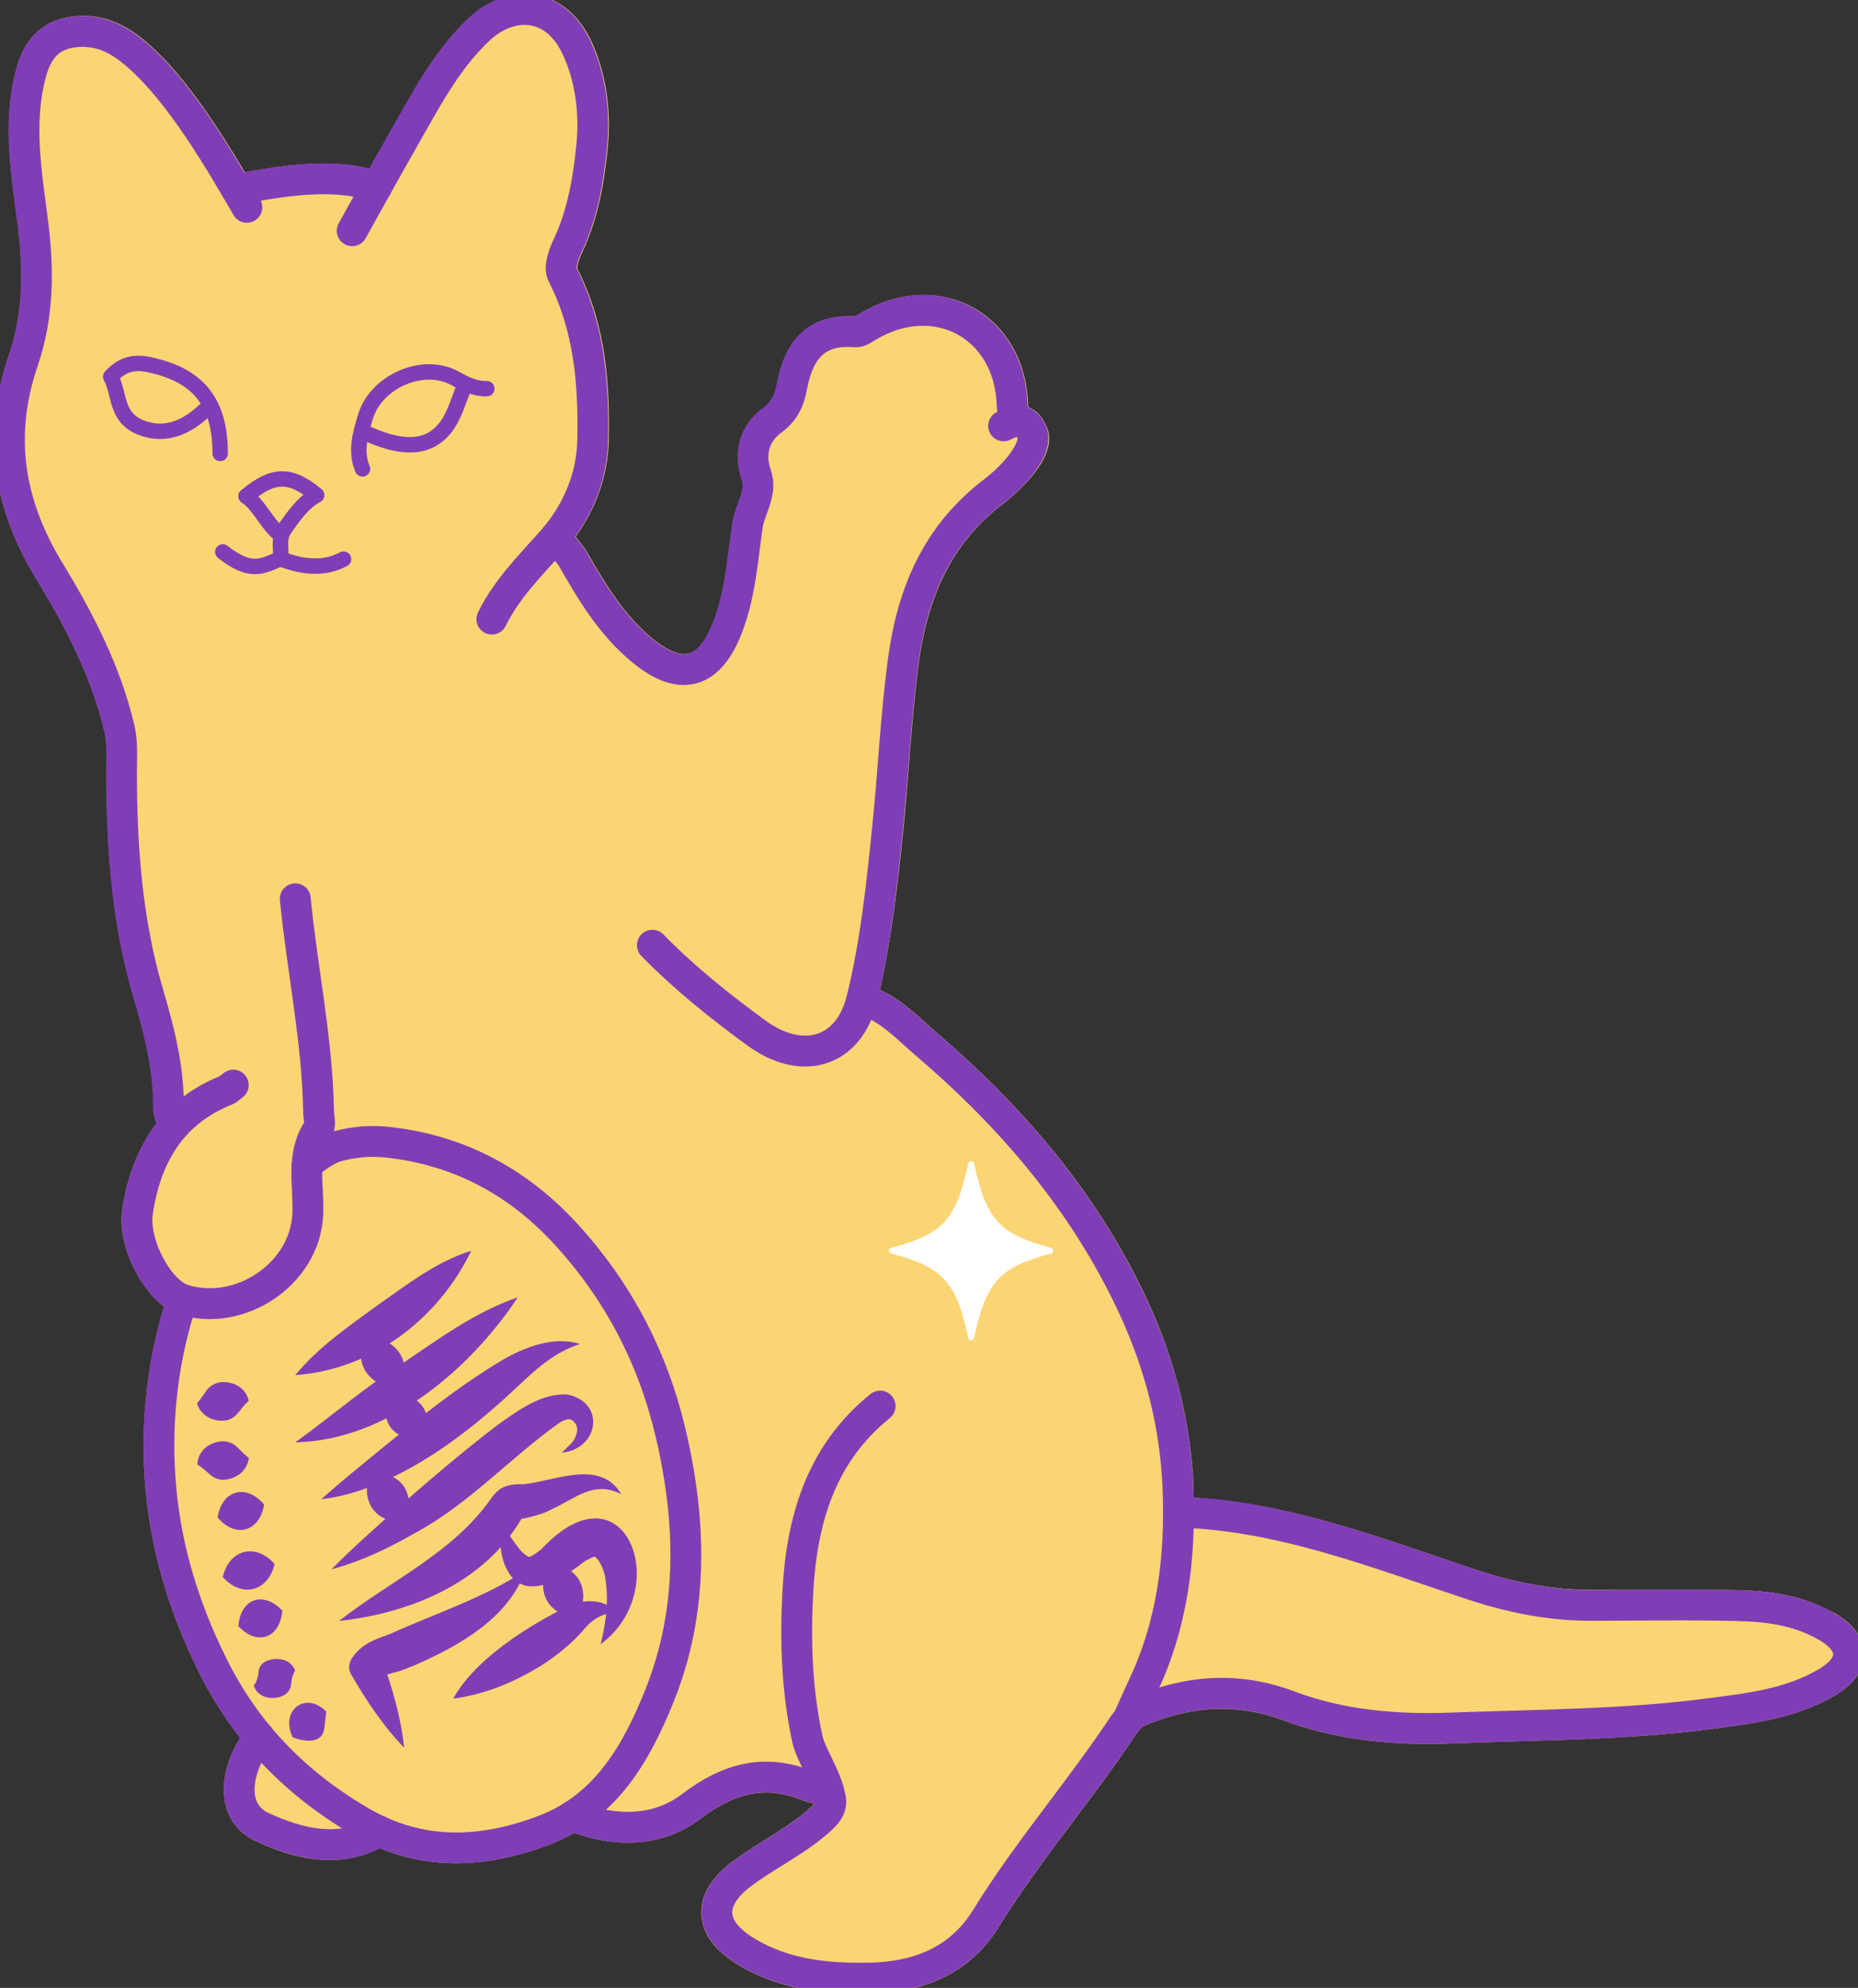 <?xml version="1.0" encoding="UTF-8"?>
<svg xmlns="http://www.w3.org/2000/svg" viewBox="0 0 120.5 128.88">
  <rect x="0" y="0" width="120.5" height="128.88" fill="#333333" stroke="none"/>
  <defs>
    <style>
      .cls-1 {
        fill: #803eb6;
      }

      .cls-2 {
        fill: #fff;
      }

      .cls-3, .cls-4 {
        fill: none;
        stroke: #803eb6;
        stroke-linecap: round;
        stroke-linejoin: round;
      }

      .cls-4 {
        stroke-width: 2px;
      }

      .cls-5 {
        fill: #fbd574;
      }
    </style>
  </defs>
  <g id="Gato_Relleno" data-name="Gato Relleno">
    <path class="cls-5" d="M118.84,104.52c-2.07-1.16-4.2-1.37-6.02-1.42-2.43-.06-4.9-.05-7.28-.03h-2.31c-2.37,.01-4.77-.4-7.41-1.27-.9-.3-1.8-.6-2.7-.91-5.05-1.72-10.26-3.48-15.71-3.79,0-.2,0-.4,0-.61-.16-4.13-1.16-8.21-2.97-12.13-2.95-6.36-7.43-12.06-13.71-17.42-.22-.19-.44-.39-.67-.6-.87-.78-1.83-1.65-2.99-2.17,.79-3.52,1.18-7.12,1.51-10.34,.15-1.43,.26-2.86,.37-4.3,.17-2.11,.34-4.29,.62-6.42,.62-4.75,2.36-8.07,5.49-10.45,.4-.3,3.86-3.03,2.77-5.09-.31-.73-.79-1.04-1.14-1.17,0,0,0,0,0,0-.01-.09-.02-.18-.02-.23-.09-2.75-1.44-5.09-3.61-6.26-2.19-1.18-4.92-1.02-7.3,.43l-.12,.08c-.07,.04-.16,.1-.13,.1-1.93-.14-4.39,.49-5.09,4.34-.15,.8-.38,1.22-.91,1.6-1.47,1.08-2,2.84-1.39,4.61,.15,.45,.02,.86-.23,1.55-.14,.39-.3,.84-.38,1.33-.07,.47-.13,.93-.19,1.4-.22,1.74-.43,3.38-1.03,4.94-.32,.84-.86,1.88-1.62,2.08-.74,.19-1.7-.43-2.37-.98-1.79-1.48-2.99-3.43-4.25-5.63-.16-.28-.43-.61-.72-.96,1.34-1.85,2.1-4.02,2.15-6.22,.07-3.41-.11-7.41-2.04-11.17-.01-.09,.04-.46,.3-1,1.11-2.34,1.47-4.79,1.68-6.89,.24-2.43-.14-4.87-1.08-6.87-.76-1.62-1.99-2.67-3.46-2.96-1.51-.29-3.13,.25-4.43,1.47-2.02,1.89-3.35,4.25-4.63,6.53l-.61,1.07c-.42,.72-.82,1.46-1.23,2.19-2.62-.68-5.75-.21-8.1,.22-1.64-2.76-3.78-6.1-6.1-8.19-1.01-.91-2.41-1.95-4.35-1.95h0C3.12,1.04,1.67,2.19,1.06,4.47c-.83,3.11-.43,6.15-.04,9.08l.16,1.21c.41,3.27,.22,5.9-.6,8.27-1.71,4.99-1.14,9.71,1.75,14.46,1.69,2.77,3.53,6.11,4.45,9.93,.15,.64,.14,1.32,.13,2.04v.59c0,4.02,.2,9.3,1.74,14.54,.71,2.41,1.34,4.77,1.3,7.26,0,.28,.08,.6,.21,.99-1.14,1.48-1.9,3.34-2.23,5.59-.32,2.13,1.02,5.02,2.71,6.27-1.06,3.5-1.5,7.31-1.26,11.06,.28,4.28,1.42,8.41,3.51,12.63,.76,1.54,1.66,2.96,2.69,4.27-.92,1.47-1.27,3.06-.94,4.38,.26,1.05,.94,1.86,1.95,2.32,.8,.37,2.66,1.23,4.81,1.23,1.04,0,2.14-.22,3.23-.77,1.58,.65,3.23,.98,4.95,.98,1.91,0,3.91-.4,6.03-1.2,.58-.22,1.12-.48,1.63-.77,3.03,1.08,5.98,.77,8.17-.9,2.34-1.78,4.32-2.15,6.62-1.22,.21,.08,.43,.14,.65,.19,.04,0,.08,.02,.13,.03-.12,.17-.41,.41-.54,.52-.78,.66-1.65,1.2-2.57,1.78-.76,.47-1.54,.96-2.28,1.52-1.69,1.29-1.99,2.58-1.93,3.42,.08,1.26,.93,2.37,2.52,3.3,2.63,1.53,5.38,1.79,7.79,1.79,.16,0,.31,0,.47,0,3.9-.05,6.77-1.51,8.53-4.36,1.48-2.39,3.2-4.69,4.87-6.91,1.24-1.65,2.53-3.36,3.71-5.12l.1-.15c.26-.39,.48-.72,.78-.85,3.11-1.33,6.06-1.43,9-.33,3.11,1.17,6.7,1.66,10.96,1.49,1.3-.05,2.61-.09,3.92-.13,4.25-.12,8.65-.25,12.96-.82l.3-.04c2.49-.33,5.07-.67,7.47-2.04,1.69-.96,2.04-2.03,2.03-2.76,0-.73-.36-1.79-2.04-2.73Z"/>
    <path class="cls-2" d="M68.17,81.27c-3.35,.88-4.2,1.81-5,5.47-.04,.2-.33,.2-.37,0-.8-3.66-1.65-4.59-5-5.47-.19-.05-.19-.32,0-.37,3.35-.88,4.2-1.81,5-5.47,.04-.2,.33-.2,.37,0,.8,3.66,1.65,4.59,5,5.47,.19,.05,.19,.32,0,.37Z"/>
  </g>
  <g id="Gato_Trazo" data-name="Gato Trazo">
    <g>
      <path class="cls-4" d="M16.01,13.44c-1.8-3.1-4.24-7.28-6.94-9.71-1.04-.94-2.19-1.69-3.69-1.69-1.84,0-2.88,.86-3.37,2.69-.89,3.33-.27,6.6,.14,9.91,.36,2.92,.33,5.88-.64,8.72-1.66,4.82-.97,9.29,1.66,13.61,1.95,3.2,3.68,6.52,4.56,10.22,.23,.95,.15,1.9,.15,2.85,0,4.82,.34,9.61,1.7,14.26,.73,2.48,1.38,4.95,1.34,7.56,0,.28,.23,.86,.35,1.14"/>
      <path class="cls-4" d="M11.82,84.24c-1.22,3.66-1.7,7.58-1.45,11.46,.28,4.36,1.49,8.38,3.41,12.25,2.15,4.35,5.34,7.64,9.55,10.11,3.95,2.32,7.91,2.12,11.93,.61,4.04-1.52,6.03-5.05,7.51-8.73,2.23-5.55,2.07-11.34,.71-17.09-1.16-4.89-3.43-9.22-6.86-12.93-3.1-3.34-6.88-5.35-11.42-5.86-1.19-.13-2.19-.04-3.34,.26-.48,.13-1.28,.58-1.94,1.2"/>
      <path class="cls-4" d="M76.43,98.04c6.62,.17,12.93,2.68,19.08,4.71,2.52,.83,5.07,1.34,7.72,1.33,3.19,0,6.38-.07,9.57,.02,1.91,.05,3.79,.3,5.56,1.29,2.04,1.14,2.04,2.59,0,3.75-2.32,1.33-4.88,1.62-7.41,1.95-5.56,.74-11.19,.73-16.78,.94-3.52,.14-7.17-.15-10.56-1.43-3.32-1.25-6.54-1.02-9.74,.35-.64,.27-.98,.85-1.32,1.36-2.77,4.09-6,7.84-8.6,12.06-1.73,2.79-4.48,3.84-7.69,3.88-2.71,.03-5.3-.23-7.74-1.65-2.77-1.62-2.47-3.54-.48-5.06,1.57-1.2,3.37-2.04,4.89-3.33,.54-.46,1.03-.9,.94-1.54-.1-.75-.88-.66-1.46-.89-2.86-1.16-5.23-.46-7.6,1.35-2.19,1.67-5.06,1.66-7.68,.6"/>
      <path class="cls-4" d="M65.09,27.61c.39-.19,1.33-.74,1.8,.35,.53,1.02-1.08,2.86-2.46,3.91-3.71,2.83-5.29,6.64-5.87,11.11-.47,3.57-.63,7.17-1,10.74-.38,3.72-.77,7.44-1.67,11.08-.84,3.4-3.83,4.37-6.85,2.16-2.37-1.73-4.67-3.57-6.73-5.68"/>
      <path class="cls-4" d="M65.8,27.33c-.06-.28-.15-.84-.16-1.12-.18-5.11-4.98-7.69-9.39-5.02-.28,.17-.5,.35-.85,.32-2.53-.19-3.62,1.26-4.04,3.52-.16,.88-.46,1.62-1.3,2.23-1.1,.81-1.51,2.09-1.03,3.48,.43,1.23-.4,2.23-.56,3.35-.32,2.2-.46,4.44-1.28,6.56-1.17,3.07-3.05,3.59-5.56,1.51-1.97-1.62-3.25-3.75-4.48-5.91-.21-.37-.9-1.11-1.12-1.44"/>
      <path class="cls-4" d="M55.89,64.81c1.66,.42,2.97,1.86,4.18,2.89,5.61,4.79,10.32,10.33,13.45,17.09,1.72,3.72,2.72,7.62,2.88,11.74,.17,4.5-.36,8.83-2.34,12.94-.16,.33-.32,.71-.9,2"/>
      <path class="cls-4" d="M31.9,40.14c.97-1.98,2.5-3.48,3.94-5.11,1.52-1.73,2.55-3.99,2.6-6.47,.08-3.72-.22-7.36-1.96-10.76-.23-.44,.05-1.27,.31-1.81,.99-2.08,1.37-4.34,1.59-6.56,.21-2.13-.07-4.4-.99-6.35C35.97,.05,33.09,.01,31.08,1.89c-2.21,2.07-3.56,4.78-5.05,7.37-1.08,1.89-2.13,3.8-3.19,5.7"/>
      <path class="cls-4" d="M57.08,91.16c-3.86,3.11-5.09,7.42-5.34,12.09-.17,3.2-.06,6.41,.64,9.57,.23,1.02,1.65,3.08,1.46,4.21"/>
      <path class="cls-4" d="M19.15,58.27c.45,4.59,1.43,9.13,1.51,13.76,0,.39,.16,.89-.02,1.16-1.16,1.76-.59,3.68-.68,5.55-.18,3.83-4.34,6.64-8.02,5.54-1.65-.49-3.33-3.63-3.02-5.71,.54-3.61,2.18-6.44,5.71-7.87,.22-.09,.33-.24,.5-.35"/>
      <path class="cls-4" d="M16.81,112.61c-1.56,2.06-1.96,4.84,.19,5.84,2.22,1.02,5.02,1.83,7.59,.26"/>
      <path class="cls-4" d="M24.42,12.13c-2.71-1.03-6.41-.35-9.08,.15"/>
      <g>
        <path class="cls-3" d="M31.57,25.2c-.75,.02-1.37-.29-2.02-.65-2.07-1.18-5.17,.16-5.86,2.5-.32,1.09-.66,2.21-.18,3.35"/>
        <path class="cls-3" d="M30.17,24.88c-.34,.84-.65,1.93-1.15,2.66-1.14,1.66-3.01,1.65-5.58,.4"/>
        <path class="cls-3" d="M14.28,29.4c0-3.34-1.43-5.06-4.52-5.74-1.07-.24-1.83-.05-2.58,.76,.64,1.16,.25,2.79,2.22,3.39,1.77,.54,3.17-.45,4.24-1.57"/>
        <path class="cls-3" d="M22.28,36.25c-.93,.51-2.16,.64-3.69,.12-.22-.08-.37-.09-.37-.17,0-.75-.17-1.34,.26-1.94,.53-.74,1.16-1.69,2.06-2.16-1.74-1.44-2.84-1.38-4.58,.07"/>
        <path class="cls-3" d="M14.45,35.78c1.72,1.35,2.46,1.03,3.77,.41"/>
        <path class="cls-3" d="M15.96,32.17c.88,.58,1.4,1.93,2.26,2.52"/>
      </g>
      <g>
        <path class="cls-1" d="M34.07,101.82c-1.09,3.09-4.27,4.86-7.1,6.11,0,0-.73,.29-.73,.29-.52,.22-1.3,.31-1.61,.58l.16-1.19c.66,1.85,1.21,3.71,1.42,5.7-1.38-1.44-2.46-3.06-3.44-4.76-.24-.4-.12-.86,.16-1.19,.67-.91,1.6-1.12,2.42-1.45,2.88-1.3,6.08-2.34,8.74-4.1h0Z"/>
        <path class="cls-1" d="M36.43,94.18c.36-.37,.75-.64,.89-1.03,.18-.4,.14-.69-.05-.91-.28-.39-.59-.19-.91-.05-3.22,2.26-5.94,5.33-9.48,7.22-1.69,.97-3.46,1.82-5.38,2.33,1.39-1.41,2.82-2.66,4.23-3.93,2.15-1.88,4.29-3.71,6.57-5.45,1.26-.88,2.8-2.06,4.49-1.95,2.52,.5,2.05,3.55-.36,3.77h0Z"/>
        <path class="cls-1" d="M40.29,96.87c-1.79-.91-2.93,.27-4.67,1.06-.41,.25-1.68,.55-2,.57,.04,0,.12-.03,.19-.08,.05-.03,.13-.15,.03,.01-2.43,4.2-7.25,6.16-11.85,6.66,3.4-2.66,7.38-4.4,9.86-7.94,.02-.02,.22-.33,.45-.5,.4-.4,1.27-.45,1.57-.42,1.97-.14,5.03-1.72,6.42,.64h0Z"/>
        <path class="cls-1" d="M37.61,87.13c-1.65,.56-2.74,1.54-3.91,2.64-2.4,2.27-5.02,4.4-8.01,5.89-1.52,.74-3.14,1.34-4.86,1.54,1.29-1.15,2.55-2.16,3.8-3.19,2.55-2.07,5.05-4.1,7.91-5.81,1.45-.86,3.38-1.6,5.07-1.07h0Z"/>
        <path class="cls-1" d="M38.95,106.6c.4-1.56,.54-3.03,.27-4.49-.11-.45-.35-.97-.66-1.21-.03,0,.05,.02,.02,.02-.06,0-.43,.14-.79,.4-1.25,.98-3.76,2.62-4.88,.49-.58-.99-.35-2.03-.78-3,1.08,.35,1.38,2.06,2.47,2.22,0,0-.39-.05-.39-.05,.33-.11,.6-.29,.93-.57,5.41-5.78,8.61,2.67,3.81,6.19h0Z"/>
        <path class="cls-1" d="M33.58,84.11c-3.14,4.74-8.51,9.28-14.43,9.4,2.37-1.71,4.47-3.54,6.91-5.09,2.38-1.6,4.72-3.35,7.52-4.31h0Z"/>
        <path class="cls-1" d="M30.56,81.09c-2.12,4.43-6.45,7.72-11.41,8.06,1.56-1.87,3.45-3.15,5.34-4.53,1.9-1.32,3.75-2.8,6.07-3.53h0Z"/>
        <path class="cls-1" d="M39.96,104.52c-1.07,.11-1.65,.55-2.27,1.33-.73,.79-1.56,1.46-2.43,2.03-1.82,1.15-3.68,1.94-5.87,2.25,.56-1,1.3-1.79,2.07-2.49,1.54-1.37,3.23-2.41,5.04-3.34,.97-.63,2.68-.76,3.46,.23h0Z"/>
        <path class="cls-1" d="M21.16,110.97l-.13,1.12c-.16,.95-1.18,.86-2.05,.55-.84-1.77,.86-3.03,2.18-1.67h0Z"/>
        <path class="cls-1" d="M17.81,101.4c-.42,1.79-2.14,2.23-3.36,.84,.41-1.8,2.14-2.23,3.36-.84h0Z"/>
        <path class="cls-1" d="M16.13,90.82c-.69,.62-.67,1.04-1.42,1.26-.72,.13-1.64-.18-1.94-1.09,.62-.71,.63-1.15,1.42-1.36,.75-.14,1.74,.23,1.94,1.19h0Z"/>
        <path class="cls-1" d="M12.8,94.95c.02-.98,.94-1.52,1.7-1.51,.82,.07,.9,.5,1.64,1.09-.13,.95-.98,1.41-1.72,1.41-.78-.08-.83-.5-1.62-.99h0Z"/>
        <path class="cls-1" d="M17.13,97.54c-.3,1.78-1.85,2.22-3.02,.84,.29-1.79,1.85-2.21,3.02-.84h0Z"/>
        <path class="cls-1" d="M35.67,101.41c1.88,.13,2.62,1.66,1.86,3.33-1.95,.22-2.95-1.77-1.86-3.33h0Z"/>
        <path class="cls-1" d="M18.31,104.42c-.15,1.79-1.62,2.32-2.85,1.01,.14-1.8,1.62-2.31,2.85-1.01h0Z"/>
        <path class="cls-1" d="M23.85,86.55c1.85,.33,2.96,1.64,2.06,3.47-1.91,0-3.25-1.8-2.06-3.47h0Z"/>
        <path class="cls-1" d="M19.15,108.28c-.45,.79-.05,1.1-.64,1.57-.57,.39-1.75,.36-2.05-.56,.51-.75,.09-1.07,.65-1.51,.56-.36,1.68-.36,2.03,.51h0Z"/>
        <path class="cls-1" d="M24.27,95.39c.93,.25,1.45,.31,1.94,1,.41,.7,.47,1.51-.07,2.33-.97-.15-1.52-.26-2.02-.96-.42-.71-.49-1.6,.15-2.37h0Z"/>
        <path class="cls-1" d="M25.3,90.39c1.83-.24,3.09,1.35,2.03,2.97-1.82,.02-2.86-1.26-2.03-2.97h0Z"/>
      </g>
    </g>
  </g>
</svg>